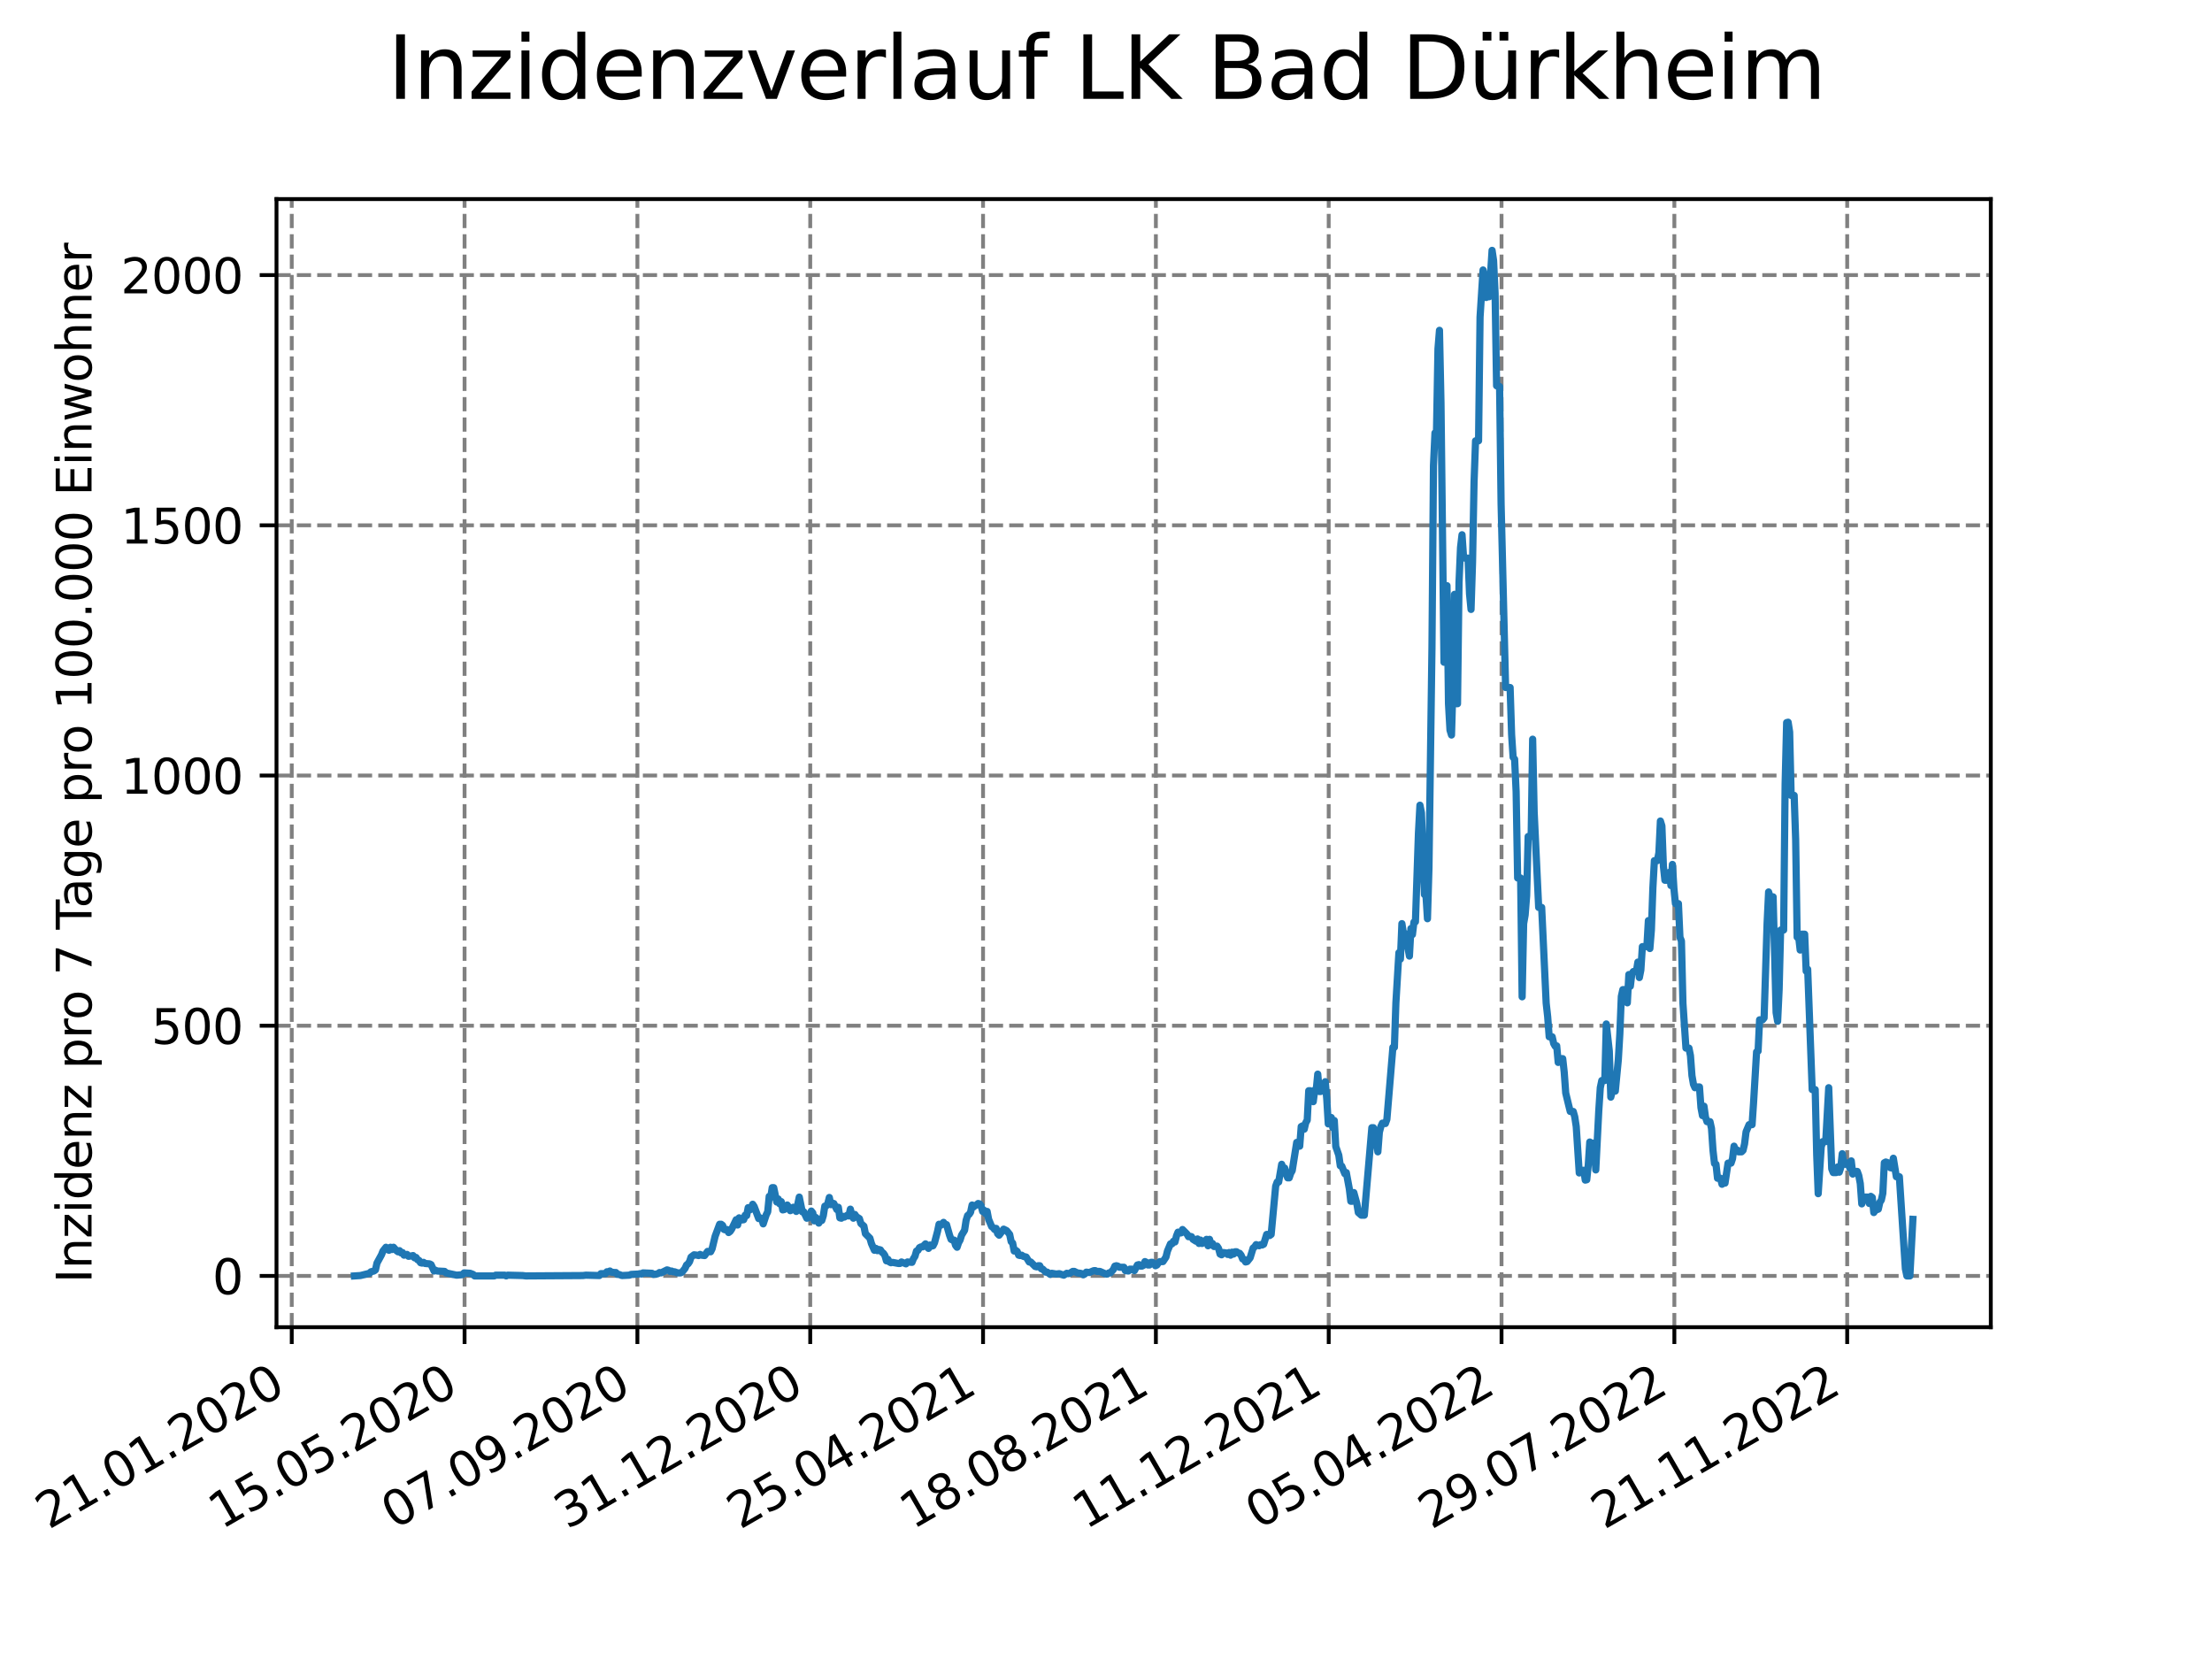 <?xml version="1.0" encoding="utf-8" standalone="no"?>
<!DOCTYPE svg PUBLIC "-//W3C//DTD SVG 1.1//EN"
  "http://www.w3.org/Graphics/SVG/1.1/DTD/svg11.dtd">
<svg xmlns:xlink="http://www.w3.org/1999/xlink" width="460.8pt" height="345.6pt" viewBox="0 0 460.8 345.6" xmlns="http://www.w3.org/2000/svg" version="1.1">
 <defs>
  <style type="text/css">*{stroke-linejoin: round; stroke-linecap: butt}</style>
 </defs>
 <g id="figure_1">
  <g id="patch_1">
   <path d="M 0 345.6 
L 460.8 345.6 
L 460.8 0 
L 0 0 
z
" style="fill: #ffffff"/>
  </g>
  <g id="axes_1">
   <g id="patch_2">
    <path d="M 57.6 276.48 
L 414.72 276.48 
L 414.72 41.472 
L 57.6 41.472 
z
" style="fill: #ffffff"/>
   </g>
   <g id="matplotlib.axis_1">
    <g id="xtick_1">
     <g id="line2d_1">
      <path d="M 60.775 276.48 
L 60.775 41.472 
" clip-path="url(#p9612f01caf)" style="fill: none; stroke-dasharray: 2.96,1.28; stroke-dashoffset: 0; stroke: #808080; stroke-width: 0.8"/>
     </g>
     <g id="line2d_2">
      <defs>
       <path id="ma456be48ef" d="M 0 0 
L 0 3.5 
" style="stroke: #000000; stroke-width: 0.8"/>
      </defs>
      <g>
       <use xlink:href="#ma456be48ef" x="60.775" y="276.48" style="stroke: #000000; stroke-width: 0.8"/>
      </g>
     </g>
     <g id="text_1">
      <!-- 21.01.2020 -->
      <g transform="translate(10.15 318.689) rotate(-30) scale(0.1 -0.1)">
       <defs>
        <path id="DejaVuSans-32" d="M 1228 531 
L 3431 531 
L 3431 0 
L 469 0 
L 469 531 
Q 828 903 1448 1529 
Q 2069 2156 2228 2338 
Q 2531 2678 2651 2914 
Q 2772 3150 2772 3378 
Q 2772 3750 2511 3984 
Q 2250 4219 1831 4219 
Q 1534 4219 1204 4116 
Q 875 4013 500 3803 
L 500 4441 
Q 881 4594 1212 4672 
Q 1544 4750 1819 4750 
Q 2544 4750 2975 4387 
Q 3406 4025 3406 3419 
Q 3406 3131 3298 2873 
Q 3191 2616 2906 2266 
Q 2828 2175 2409 1742 
Q 1991 1309 1228 531 
z
" transform="scale(0.016)"/>
        <path id="DejaVuSans-31" d="M 794 531 
L 1825 531 
L 1825 4091 
L 703 3866 
L 703 4441 
L 1819 4666 
L 2450 4666 
L 2450 531 
L 3481 531 
L 3481 0 
L 794 0 
L 794 531 
z
" transform="scale(0.016)"/>
        <path id="DejaVuSans-2e" d="M 684 794 
L 1344 794 
L 1344 0 
L 684 0 
L 684 794 
z
" transform="scale(0.016)"/>
        <path id="DejaVuSans-30" d="M 2034 4250 
Q 1547 4250 1301 3770 
Q 1056 3291 1056 2328 
Q 1056 1369 1301 889 
Q 1547 409 2034 409 
Q 2525 409 2770 889 
Q 3016 1369 3016 2328 
Q 3016 3291 2770 3770 
Q 2525 4250 2034 4250 
z
M 2034 4750 
Q 2819 4750 3233 4129 
Q 3647 3509 3647 2328 
Q 3647 1150 3233 529 
Q 2819 -91 2034 -91 
Q 1250 -91 836 529 
Q 422 1150 422 2328 
Q 422 3509 836 4129 
Q 1250 4750 2034 4750 
z
" transform="scale(0.016)"/>
       </defs>
       <use xlink:href="#DejaVuSans-32"/>
       <use xlink:href="#DejaVuSans-31" x="63.623"/>
       <use xlink:href="#DejaVuSans-2e" x="127.246"/>
       <use xlink:href="#DejaVuSans-30" x="159.033"/>
       <use xlink:href="#DejaVuSans-31" x="222.656"/>
       <use xlink:href="#DejaVuSans-2e" x="286.279"/>
       <use xlink:href="#DejaVuSans-32" x="318.066"/>
       <use xlink:href="#DejaVuSans-30" x="381.689"/>
       <use xlink:href="#DejaVuSans-32" x="445.312"/>
       <use xlink:href="#DejaVuSans-30" x="508.936"/>
      </g>
     </g>
    </g>
    <g id="xtick_2">
     <g id="line2d_3">
      <path d="M 96.778 276.48 
L 96.778 41.472 
" clip-path="url(#p9612f01caf)" style="fill: none; stroke-dasharray: 2.96,1.28; stroke-dashoffset: 0; stroke: #808080; stroke-width: 0.8"/>
     </g>
     <g id="line2d_4">
      <g>
       <use xlink:href="#ma456be48ef" x="96.778" y="276.48" style="stroke: #000000; stroke-width: 0.8"/>
      </g>
     </g>
     <g id="text_2">
      <!-- 15.05.2020 -->
      <g transform="translate(46.153 318.689) rotate(-30) scale(0.1 -0.1)">
       <defs>
        <path id="DejaVuSans-35" d="M 691 4666 
L 3169 4666 
L 3169 4134 
L 1269 4134 
L 1269 2991 
Q 1406 3038 1543 3061 
Q 1681 3084 1819 3084 
Q 2600 3084 3056 2656 
Q 3513 2228 3513 1497 
Q 3513 744 3044 326 
Q 2575 -91 1722 -91 
Q 1428 -91 1123 -41 
Q 819 9 494 109 
L 494 744 
Q 775 591 1075 516 
Q 1375 441 1709 441 
Q 2250 441 2565 725 
Q 2881 1009 2881 1497 
Q 2881 1984 2565 2268 
Q 2250 2553 1709 2553 
Q 1456 2553 1204 2497 
Q 953 2441 691 2322 
L 691 4666 
z
" transform="scale(0.016)"/>
       </defs>
       <use xlink:href="#DejaVuSans-31"/>
       <use xlink:href="#DejaVuSans-35" x="63.623"/>
       <use xlink:href="#DejaVuSans-2e" x="127.246"/>
       <use xlink:href="#DejaVuSans-30" x="159.033"/>
       <use xlink:href="#DejaVuSans-35" x="222.656"/>
       <use xlink:href="#DejaVuSans-2e" x="286.279"/>
       <use xlink:href="#DejaVuSans-32" x="318.066"/>
       <use xlink:href="#DejaVuSans-30" x="381.689"/>
       <use xlink:href="#DejaVuSans-32" x="445.312"/>
       <use xlink:href="#DejaVuSans-30" x="508.936"/>
      </g>
     </g>
    </g>
    <g id="xtick_3">
     <g id="line2d_5">
      <path d="M 132.781 276.48 
L 132.781 41.472 
" clip-path="url(#p9612f01caf)" style="fill: none; stroke-dasharray: 2.96,1.28; stroke-dashoffset: 0; stroke: #808080; stroke-width: 0.8"/>
     </g>
     <g id="line2d_6">
      <g>
       <use xlink:href="#ma456be48ef" x="132.781" y="276.48" style="stroke: #000000; stroke-width: 0.8"/>
      </g>
     </g>
     <g id="text_3">
      <!-- 07.09.2020 -->
      <g transform="translate(82.156 318.689) rotate(-30) scale(0.1 -0.1)">
       <defs>
        <path id="DejaVuSans-37" d="M 525 4666 
L 3525 4666 
L 3525 4397 
L 1831 0 
L 1172 0 
L 2766 4134 
L 525 4134 
L 525 4666 
z
" transform="scale(0.016)"/>
        <path id="DejaVuSans-39" d="M 703 97 
L 703 672 
Q 941 559 1184 500 
Q 1428 441 1663 441 
Q 2288 441 2617 861 
Q 2947 1281 2994 2138 
Q 2813 1869 2534 1725 
Q 2256 1581 1919 1581 
Q 1219 1581 811 2004 
Q 403 2428 403 3163 
Q 403 3881 828 4315 
Q 1253 4750 1959 4750 
Q 2769 4750 3195 4129 
Q 3622 3509 3622 2328 
Q 3622 1225 3098 567 
Q 2575 -91 1691 -91 
Q 1453 -91 1209 -44 
Q 966 3 703 97 
z
M 1959 2075 
Q 2384 2075 2632 2365 
Q 2881 2656 2881 3163 
Q 2881 3666 2632 3958 
Q 2384 4250 1959 4250 
Q 1534 4250 1286 3958 
Q 1038 3666 1038 3163 
Q 1038 2656 1286 2365 
Q 1534 2075 1959 2075 
z
" transform="scale(0.016)"/>
       </defs>
       <use xlink:href="#DejaVuSans-30"/>
       <use xlink:href="#DejaVuSans-37" x="63.623"/>
       <use xlink:href="#DejaVuSans-2e" x="127.246"/>
       <use xlink:href="#DejaVuSans-30" x="159.033"/>
       <use xlink:href="#DejaVuSans-39" x="222.656"/>
       <use xlink:href="#DejaVuSans-2e" x="286.279"/>
       <use xlink:href="#DejaVuSans-32" x="318.066"/>
       <use xlink:href="#DejaVuSans-30" x="381.689"/>
       <use xlink:href="#DejaVuSans-32" x="445.312"/>
       <use xlink:href="#DejaVuSans-30" x="508.936"/>
      </g>
     </g>
    </g>
    <g id="xtick_4">
     <g id="line2d_7">
      <path d="M 168.785 276.48 
L 168.785 41.472 
" clip-path="url(#p9612f01caf)" style="fill: none; stroke-dasharray: 2.96,1.28; stroke-dashoffset: 0; stroke: #808080; stroke-width: 0.8"/>
     </g>
     <g id="line2d_8">
      <g>
       <use xlink:href="#ma456be48ef" x="168.785" y="276.48" style="stroke: #000000; stroke-width: 0.8"/>
      </g>
     </g>
     <g id="text_4">
      <!-- 31.12.2020 -->
      <g transform="translate(118.159 318.689) rotate(-30) scale(0.1 -0.1)">
       <defs>
        <path id="DejaVuSans-33" d="M 2597 2516 
Q 3050 2419 3304 2112 
Q 3559 1806 3559 1356 
Q 3559 666 3084 287 
Q 2609 -91 1734 -91 
Q 1441 -91 1130 -33 
Q 819 25 488 141 
L 488 750 
Q 750 597 1062 519 
Q 1375 441 1716 441 
Q 2309 441 2620 675 
Q 2931 909 2931 1356 
Q 2931 1769 2642 2001 
Q 2353 2234 1838 2234 
L 1294 2234 
L 1294 2753 
L 1863 2753 
Q 2328 2753 2575 2939 
Q 2822 3125 2822 3475 
Q 2822 3834 2567 4026 
Q 2313 4219 1838 4219 
Q 1578 4219 1281 4162 
Q 984 4106 628 3988 
L 628 4550 
Q 988 4650 1302 4700 
Q 1616 4750 1894 4750 
Q 2613 4750 3031 4423 
Q 3450 4097 3450 3541 
Q 3450 3153 3228 2886 
Q 3006 2619 2597 2516 
z
" transform="scale(0.016)"/>
       </defs>
       <use xlink:href="#DejaVuSans-33"/>
       <use xlink:href="#DejaVuSans-31" x="63.623"/>
       <use xlink:href="#DejaVuSans-2e" x="127.246"/>
       <use xlink:href="#DejaVuSans-31" x="159.033"/>
       <use xlink:href="#DejaVuSans-32" x="222.656"/>
       <use xlink:href="#DejaVuSans-2e" x="286.279"/>
       <use xlink:href="#DejaVuSans-32" x="318.066"/>
       <use xlink:href="#DejaVuSans-30" x="381.689"/>
       <use xlink:href="#DejaVuSans-32" x="445.312"/>
       <use xlink:href="#DejaVuSans-30" x="508.936"/>
      </g>
     </g>
    </g>
    <g id="xtick_5">
     <g id="line2d_9">
      <path d="M 204.788 276.48 
L 204.788 41.472 
" clip-path="url(#p9612f01caf)" style="fill: none; stroke-dasharray: 2.96,1.28; stroke-dashoffset: 0; stroke: #808080; stroke-width: 0.8"/>
     </g>
     <g id="line2d_10">
      <g>
       <use xlink:href="#ma456be48ef" x="204.788" y="276.48" style="stroke: #000000; stroke-width: 0.8"/>
      </g>
     </g>
     <g id="text_5">
      <!-- 25.04.2021 -->
      <g transform="translate(154.162 318.689) rotate(-30) scale(0.1 -0.1)">
       <defs>
        <path id="DejaVuSans-34" d="M 2419 4116 
L 825 1625 
L 2419 1625 
L 2419 4116 
z
M 2253 4666 
L 3047 4666 
L 3047 1625 
L 3713 1625 
L 3713 1100 
L 3047 1100 
L 3047 0 
L 2419 0 
L 2419 1100 
L 313 1100 
L 313 1709 
L 2253 4666 
z
" transform="scale(0.016)"/>
       </defs>
       <use xlink:href="#DejaVuSans-32"/>
       <use xlink:href="#DejaVuSans-35" x="63.623"/>
       <use xlink:href="#DejaVuSans-2e" x="127.246"/>
       <use xlink:href="#DejaVuSans-30" x="159.033"/>
       <use xlink:href="#DejaVuSans-34" x="222.656"/>
       <use xlink:href="#DejaVuSans-2e" x="286.279"/>
       <use xlink:href="#DejaVuSans-32" x="318.066"/>
       <use xlink:href="#DejaVuSans-30" x="381.689"/>
       <use xlink:href="#DejaVuSans-32" x="445.312"/>
       <use xlink:href="#DejaVuSans-31" x="508.936"/>
      </g>
     </g>
    </g>
    <g id="xtick_6">
     <g id="line2d_11">
      <path d="M 240.791 276.48 
L 240.791 41.472 
" clip-path="url(#p9612f01caf)" style="fill: none; stroke-dasharray: 2.96,1.28; stroke-dashoffset: 0; stroke: #808080; stroke-width: 0.8"/>
     </g>
     <g id="line2d_12">
      <g>
       <use xlink:href="#ma456be48ef" x="240.791" y="276.48" style="stroke: #000000; stroke-width: 0.8"/>
      </g>
     </g>
     <g id="text_6">
      <!-- 18.08.2021 -->
      <g transform="translate(190.166 318.689) rotate(-30) scale(0.1 -0.1)">
       <defs>
        <path id="DejaVuSans-38" d="M 2034 2216 
Q 1584 2216 1326 1975 
Q 1069 1734 1069 1313 
Q 1069 891 1326 650 
Q 1584 409 2034 409 
Q 2484 409 2743 651 
Q 3003 894 3003 1313 
Q 3003 1734 2745 1975 
Q 2488 2216 2034 2216 
z
M 1403 2484 
Q 997 2584 770 2862 
Q 544 3141 544 3541 
Q 544 4100 942 4425 
Q 1341 4750 2034 4750 
Q 2731 4750 3128 4425 
Q 3525 4100 3525 3541 
Q 3525 3141 3298 2862 
Q 3072 2584 2669 2484 
Q 3125 2378 3379 2068 
Q 3634 1759 3634 1313 
Q 3634 634 3220 271 
Q 2806 -91 2034 -91 
Q 1263 -91 848 271 
Q 434 634 434 1313 
Q 434 1759 690 2068 
Q 947 2378 1403 2484 
z
M 1172 3481 
Q 1172 3119 1398 2916 
Q 1625 2713 2034 2713 
Q 2441 2713 2670 2916 
Q 2900 3119 2900 3481 
Q 2900 3844 2670 4047 
Q 2441 4250 2034 4250 
Q 1625 4250 1398 4047 
Q 1172 3844 1172 3481 
z
" transform="scale(0.016)"/>
       </defs>
       <use xlink:href="#DejaVuSans-31"/>
       <use xlink:href="#DejaVuSans-38" x="63.623"/>
       <use xlink:href="#DejaVuSans-2e" x="127.246"/>
       <use xlink:href="#DejaVuSans-30" x="159.033"/>
       <use xlink:href="#DejaVuSans-38" x="222.656"/>
       <use xlink:href="#DejaVuSans-2e" x="286.279"/>
       <use xlink:href="#DejaVuSans-32" x="318.066"/>
       <use xlink:href="#DejaVuSans-30" x="381.689"/>
       <use xlink:href="#DejaVuSans-32" x="445.312"/>
       <use xlink:href="#DejaVuSans-31" x="508.936"/>
      </g>
     </g>
    </g>
    <g id="xtick_7">
     <g id="line2d_13">
      <path d="M 276.794 276.48 
L 276.794 41.472 
" clip-path="url(#p9612f01caf)" style="fill: none; stroke-dasharray: 2.96,1.28; stroke-dashoffset: 0; stroke: #808080; stroke-width: 0.8"/>
     </g>
     <g id="line2d_14">
      <g>
       <use xlink:href="#ma456be48ef" x="276.794" y="276.48" style="stroke: #000000; stroke-width: 0.8"/>
      </g>
     </g>
     <g id="text_7">
      <!-- 11.12.2021 -->
      <g transform="translate(226.169 318.689) rotate(-30) scale(0.1 -0.1)">
       <use xlink:href="#DejaVuSans-31"/>
       <use xlink:href="#DejaVuSans-31" x="63.623"/>
       <use xlink:href="#DejaVuSans-2e" x="127.246"/>
       <use xlink:href="#DejaVuSans-31" x="159.033"/>
       <use xlink:href="#DejaVuSans-32" x="222.656"/>
       <use xlink:href="#DejaVuSans-2e" x="286.279"/>
       <use xlink:href="#DejaVuSans-32" x="318.066"/>
       <use xlink:href="#DejaVuSans-30" x="381.689"/>
       <use xlink:href="#DejaVuSans-32" x="445.312"/>
       <use xlink:href="#DejaVuSans-31" x="508.936"/>
      </g>
     </g>
    </g>
    <g id="xtick_8">
     <g id="line2d_15">
      <path d="M 312.797 276.48 
L 312.797 41.472 
" clip-path="url(#p9612f01caf)" style="fill: none; stroke-dasharray: 2.96,1.28; stroke-dashoffset: 0; stroke: #808080; stroke-width: 0.8"/>
     </g>
     <g id="line2d_16">
      <g>
       <use xlink:href="#ma456be48ef" x="312.797" y="276.48" style="stroke: #000000; stroke-width: 0.8"/>
      </g>
     </g>
     <g id="text_8">
      <!-- 05.04.2022 -->
      <g transform="translate(262.172 318.689) rotate(-30) scale(0.1 -0.1)">
       <use xlink:href="#DejaVuSans-30"/>
       <use xlink:href="#DejaVuSans-35" x="63.623"/>
       <use xlink:href="#DejaVuSans-2e" x="127.246"/>
       <use xlink:href="#DejaVuSans-30" x="159.033"/>
       <use xlink:href="#DejaVuSans-34" x="222.656"/>
       <use xlink:href="#DejaVuSans-2e" x="286.279"/>
       <use xlink:href="#DejaVuSans-32" x="318.066"/>
       <use xlink:href="#DejaVuSans-30" x="381.689"/>
       <use xlink:href="#DejaVuSans-32" x="445.312"/>
       <use xlink:href="#DejaVuSans-32" x="508.936"/>
      </g>
     </g>
    </g>
    <g id="xtick_9">
     <g id="line2d_17">
      <path d="M 348.8 276.48 
L 348.8 41.472 
" clip-path="url(#p9612f01caf)" style="fill: none; stroke-dasharray: 2.96,1.28; stroke-dashoffset: 0; stroke: #808080; stroke-width: 0.8"/>
     </g>
     <g id="line2d_18">
      <g>
       <use xlink:href="#ma456be48ef" x="348.8" y="276.48" style="stroke: #000000; stroke-width: 0.8"/>
      </g>
     </g>
     <g id="text_9">
      <!-- 29.07.2022 -->
      <g transform="translate(298.175 318.689) rotate(-30) scale(0.1 -0.1)">
       <use xlink:href="#DejaVuSans-32"/>
       <use xlink:href="#DejaVuSans-39" x="63.623"/>
       <use xlink:href="#DejaVuSans-2e" x="127.246"/>
       <use xlink:href="#DejaVuSans-30" x="159.033"/>
       <use xlink:href="#DejaVuSans-37" x="222.656"/>
       <use xlink:href="#DejaVuSans-2e" x="286.279"/>
       <use xlink:href="#DejaVuSans-32" x="318.066"/>
       <use xlink:href="#DejaVuSans-30" x="381.689"/>
       <use xlink:href="#DejaVuSans-32" x="445.312"/>
       <use xlink:href="#DejaVuSans-32" x="508.936"/>
      </g>
     </g>
    </g>
    <g id="xtick_10">
     <g id="line2d_19">
      <path d="M 384.803 276.48 
L 384.803 41.472 
" clip-path="url(#p9612f01caf)" style="fill: none; stroke-dasharray: 2.96,1.28; stroke-dashoffset: 0; stroke: #808080; stroke-width: 0.8"/>
     </g>
     <g id="line2d_20">
      <g>
       <use xlink:href="#ma456be48ef" x="384.803" y="276.48" style="stroke: #000000; stroke-width: 0.8"/>
      </g>
     </g>
     <g id="text_10">
      <!-- 21.11.2022 -->
      <g transform="translate(334.178 318.689) rotate(-30) scale(0.1 -0.1)">
       <use xlink:href="#DejaVuSans-32"/>
       <use xlink:href="#DejaVuSans-31" x="63.623"/>
       <use xlink:href="#DejaVuSans-2e" x="127.246"/>
       <use xlink:href="#DejaVuSans-31" x="159.033"/>
       <use xlink:href="#DejaVuSans-31" x="222.656"/>
       <use xlink:href="#DejaVuSans-2e" x="286.279"/>
       <use xlink:href="#DejaVuSans-32" x="318.066"/>
       <use xlink:href="#DejaVuSans-30" x="381.689"/>
       <use xlink:href="#DejaVuSans-32" x="445.312"/>
       <use xlink:href="#DejaVuSans-32" x="508.936"/>
      </g>
     </g>
    </g>
   </g>
   <g id="matplotlib.axis_2">
    <g id="ytick_1">
     <g id="line2d_21">
      <path d="M 57.6 265.798 
L 414.72 265.798 
" clip-path="url(#p9612f01caf)" style="fill: none; stroke-dasharray: 2.96,1.28; stroke-dashoffset: 0; stroke: #808080; stroke-width: 0.8"/>
     </g>
     <g id="line2d_22">
      <defs>
       <path id="m748d8c7880" d="M 0 0 
L -3.5 0 
" style="stroke: #000000; stroke-width: 0.8"/>
      </defs>
      <g>
       <use xlink:href="#m748d8c7880" x="57.6" y="265.798" style="stroke: #000000; stroke-width: 0.8"/>
      </g>
     </g>
     <g id="text_11">
      <!-- 0 -->
      <g transform="translate(44.237 269.597) scale(0.1 -0.1)">
       <use xlink:href="#DejaVuSans-30"/>
      </g>
     </g>
    </g>
    <g id="ytick_2">
     <g id="line2d_23">
      <path d="M 57.6 213.675 
L 414.72 213.675 
" clip-path="url(#p9612f01caf)" style="fill: none; stroke-dasharray: 2.96,1.28; stroke-dashoffset: 0; stroke: #808080; stroke-width: 0.8"/>
     </g>
     <g id="line2d_24">
      <g>
       <use xlink:href="#m748d8c7880" x="57.6" y="213.675" style="stroke: #000000; stroke-width: 0.8"/>
      </g>
     </g>
     <g id="text_12">
      <!-- 500 -->
      <g transform="translate(31.512 217.474) scale(0.1 -0.1)">
       <use xlink:href="#DejaVuSans-35"/>
       <use xlink:href="#DejaVuSans-30" x="63.623"/>
       <use xlink:href="#DejaVuSans-30" x="127.246"/>
      </g>
     </g>
    </g>
    <g id="ytick_3">
     <g id="line2d_25">
      <path d="M 57.6 161.552 
L 414.72 161.552 
" clip-path="url(#p9612f01caf)" style="fill: none; stroke-dasharray: 2.96,1.28; stroke-dashoffset: 0; stroke: #808080; stroke-width: 0.8"/>
     </g>
     <g id="line2d_26">
      <g>
       <use xlink:href="#m748d8c7880" x="57.6" y="161.552" style="stroke: #000000; stroke-width: 0.8"/>
      </g>
     </g>
     <g id="text_13">
      <!-- 1000 -->
      <g transform="translate(25.15 165.352) scale(0.1 -0.1)">
       <use xlink:href="#DejaVuSans-31"/>
       <use xlink:href="#DejaVuSans-30" x="63.623"/>
       <use xlink:href="#DejaVuSans-30" x="127.246"/>
       <use xlink:href="#DejaVuSans-30" x="190.869"/>
      </g>
     </g>
    </g>
    <g id="ytick_4">
     <g id="line2d_27">
      <path d="M 57.6 109.43 
L 414.72 109.43 
" clip-path="url(#p9612f01caf)" style="fill: none; stroke-dasharray: 2.96,1.28; stroke-dashoffset: 0; stroke: #808080; stroke-width: 0.8"/>
     </g>
     <g id="line2d_28">
      <g>
       <use xlink:href="#m748d8c7880" x="57.6" y="109.43" style="stroke: #000000; stroke-width: 0.8"/>
      </g>
     </g>
     <g id="text_14">
      <!-- 1500 -->
      <g transform="translate(25.15 113.229) scale(0.1 -0.1)">
       <use xlink:href="#DejaVuSans-31"/>
       <use xlink:href="#DejaVuSans-35" x="63.623"/>
       <use xlink:href="#DejaVuSans-30" x="127.246"/>
       <use xlink:href="#DejaVuSans-30" x="190.869"/>
      </g>
     </g>
    </g>
    <g id="ytick_5">
     <g id="line2d_29">
      <path d="M 57.6 57.307 
L 414.72 57.307 
" clip-path="url(#p9612f01caf)" style="fill: none; stroke-dasharray: 2.96,1.28; stroke-dashoffset: 0; stroke: #808080; stroke-width: 0.8"/>
     </g>
     <g id="line2d_30">
      <g>
       <use xlink:href="#m748d8c7880" x="57.6" y="57.307" style="stroke: #000000; stroke-width: 0.8"/>
      </g>
     </g>
     <g id="text_15">
      <!-- 2000 -->
      <g transform="translate(25.15 61.106) scale(0.1 -0.1)">
       <use xlink:href="#DejaVuSans-32"/>
       <use xlink:href="#DejaVuSans-30" x="63.623"/>
       <use xlink:href="#DejaVuSans-30" x="127.246"/>
       <use xlink:href="#DejaVuSans-30" x="190.869"/>
      </g>
     </g>
    </g>
    <g id="text_16">
     <!-- Inzidenz pro 7 Tage pro 100.000 Einwohner -->
     <g transform="translate(19.07 267.301) rotate(-90) scale(0.1 -0.1)">
      <defs>
       <path id="DejaVuSans-49" d="M 628 4666 
L 1259 4666 
L 1259 0 
L 628 0 
L 628 4666 
z
" transform="scale(0.016)"/>
       <path id="DejaVuSans-6e" d="M 3513 2113 
L 3513 0 
L 2938 0 
L 2938 2094 
Q 2938 2591 2744 2837 
Q 2550 3084 2163 3084 
Q 1697 3084 1428 2787 
Q 1159 2491 1159 1978 
L 1159 0 
L 581 0 
L 581 3500 
L 1159 3500 
L 1159 2956 
Q 1366 3272 1645 3428 
Q 1925 3584 2291 3584 
Q 2894 3584 3203 3211 
Q 3513 2838 3513 2113 
z
" transform="scale(0.016)"/>
       <path id="DejaVuSans-7a" d="M 353 3500 
L 3084 3500 
L 3084 2975 
L 922 459 
L 3084 459 
L 3084 0 
L 275 0 
L 275 525 
L 2438 3041 
L 353 3041 
L 353 3500 
z
" transform="scale(0.016)"/>
       <path id="DejaVuSans-69" d="M 603 3500 
L 1178 3500 
L 1178 0 
L 603 0 
L 603 3500 
z
M 603 4863 
L 1178 4863 
L 1178 4134 
L 603 4134 
L 603 4863 
z
" transform="scale(0.016)"/>
       <path id="DejaVuSans-64" d="M 2906 2969 
L 2906 4863 
L 3481 4863 
L 3481 0 
L 2906 0 
L 2906 525 
Q 2725 213 2448 61 
Q 2172 -91 1784 -91 
Q 1150 -91 751 415 
Q 353 922 353 1747 
Q 353 2572 751 3078 
Q 1150 3584 1784 3584 
Q 2172 3584 2448 3432 
Q 2725 3281 2906 2969 
z
M 947 1747 
Q 947 1113 1208 752 
Q 1469 391 1925 391 
Q 2381 391 2643 752 
Q 2906 1113 2906 1747 
Q 2906 2381 2643 2742 
Q 2381 3103 1925 3103 
Q 1469 3103 1208 2742 
Q 947 2381 947 1747 
z
" transform="scale(0.016)"/>
       <path id="DejaVuSans-65" d="M 3597 1894 
L 3597 1613 
L 953 1613 
Q 991 1019 1311 708 
Q 1631 397 2203 397 
Q 2534 397 2845 478 
Q 3156 559 3463 722 
L 3463 178 
Q 3153 47 2828 -22 
Q 2503 -91 2169 -91 
Q 1331 -91 842 396 
Q 353 884 353 1716 
Q 353 2575 817 3079 
Q 1281 3584 2069 3584 
Q 2775 3584 3186 3129 
Q 3597 2675 3597 1894 
z
M 3022 2063 
Q 3016 2534 2758 2815 
Q 2500 3097 2075 3097 
Q 1594 3097 1305 2825 
Q 1016 2553 972 2059 
L 3022 2063 
z
" transform="scale(0.016)"/>
       <path id="DejaVuSans-20" transform="scale(0.016)"/>
       <path id="DejaVuSans-70" d="M 1159 525 
L 1159 -1331 
L 581 -1331 
L 581 3500 
L 1159 3500 
L 1159 2969 
Q 1341 3281 1617 3432 
Q 1894 3584 2278 3584 
Q 2916 3584 3314 3078 
Q 3713 2572 3713 1747 
Q 3713 922 3314 415 
Q 2916 -91 2278 -91 
Q 1894 -91 1617 61 
Q 1341 213 1159 525 
z
M 3116 1747 
Q 3116 2381 2855 2742 
Q 2594 3103 2138 3103 
Q 1681 3103 1420 2742 
Q 1159 2381 1159 1747 
Q 1159 1113 1420 752 
Q 1681 391 2138 391 
Q 2594 391 2855 752 
Q 3116 1113 3116 1747 
z
" transform="scale(0.016)"/>
       <path id="DejaVuSans-72" d="M 2631 2963 
Q 2534 3019 2420 3045 
Q 2306 3072 2169 3072 
Q 1681 3072 1420 2755 
Q 1159 2438 1159 1844 
L 1159 0 
L 581 0 
L 581 3500 
L 1159 3500 
L 1159 2956 
Q 1341 3275 1631 3429 
Q 1922 3584 2338 3584 
Q 2397 3584 2469 3576 
Q 2541 3569 2628 3553 
L 2631 2963 
z
" transform="scale(0.016)"/>
       <path id="DejaVuSans-6f" d="M 1959 3097 
Q 1497 3097 1228 2736 
Q 959 2375 959 1747 
Q 959 1119 1226 758 
Q 1494 397 1959 397 
Q 2419 397 2687 759 
Q 2956 1122 2956 1747 
Q 2956 2369 2687 2733 
Q 2419 3097 1959 3097 
z
M 1959 3584 
Q 2709 3584 3137 3096 
Q 3566 2609 3566 1747 
Q 3566 888 3137 398 
Q 2709 -91 1959 -91 
Q 1206 -91 779 398 
Q 353 888 353 1747 
Q 353 2609 779 3096 
Q 1206 3584 1959 3584 
z
" transform="scale(0.016)"/>
       <path id="DejaVuSans-54" d="M -19 4666 
L 3928 4666 
L 3928 4134 
L 2272 4134 
L 2272 0 
L 1638 0 
L 1638 4134 
L -19 4134 
L -19 4666 
z
" transform="scale(0.016)"/>
       <path id="DejaVuSans-61" d="M 2194 1759 
Q 1497 1759 1228 1600 
Q 959 1441 959 1056 
Q 959 750 1161 570 
Q 1363 391 1709 391 
Q 2188 391 2477 730 
Q 2766 1069 2766 1631 
L 2766 1759 
L 2194 1759 
z
M 3341 1997 
L 3341 0 
L 2766 0 
L 2766 531 
Q 2569 213 2275 61 
Q 1981 -91 1556 -91 
Q 1019 -91 701 211 
Q 384 513 384 1019 
Q 384 1609 779 1909 
Q 1175 2209 1959 2209 
L 2766 2209 
L 2766 2266 
Q 2766 2663 2505 2880 
Q 2244 3097 1772 3097 
Q 1472 3097 1187 3025 
Q 903 2953 641 2809 
L 641 3341 
Q 956 3463 1253 3523 
Q 1550 3584 1831 3584 
Q 2591 3584 2966 3190 
Q 3341 2797 3341 1997 
z
" transform="scale(0.016)"/>
       <path id="DejaVuSans-67" d="M 2906 1791 
Q 2906 2416 2648 2759 
Q 2391 3103 1925 3103 
Q 1463 3103 1205 2759 
Q 947 2416 947 1791 
Q 947 1169 1205 825 
Q 1463 481 1925 481 
Q 2391 481 2648 825 
Q 2906 1169 2906 1791 
z
M 3481 434 
Q 3481 -459 3084 -895 
Q 2688 -1331 1869 -1331 
Q 1566 -1331 1297 -1286 
Q 1028 -1241 775 -1147 
L 775 -588 
Q 1028 -725 1275 -790 
Q 1522 -856 1778 -856 
Q 2344 -856 2625 -561 
Q 2906 -266 2906 331 
L 2906 616 
Q 2728 306 2450 153 
Q 2172 0 1784 0 
Q 1141 0 747 490 
Q 353 981 353 1791 
Q 353 2603 747 3093 
Q 1141 3584 1784 3584 
Q 2172 3584 2450 3431 
Q 2728 3278 2906 2969 
L 2906 3500 
L 3481 3500 
L 3481 434 
z
" transform="scale(0.016)"/>
       <path id="DejaVuSans-45" d="M 628 4666 
L 3578 4666 
L 3578 4134 
L 1259 4134 
L 1259 2753 
L 3481 2753 
L 3481 2222 
L 1259 2222 
L 1259 531 
L 3634 531 
L 3634 0 
L 628 0 
L 628 4666 
z
" transform="scale(0.016)"/>
       <path id="DejaVuSans-77" d="M 269 3500 
L 844 3500 
L 1563 769 
L 2278 3500 
L 2956 3500 
L 3675 769 
L 4391 3500 
L 4966 3500 
L 4050 0 
L 3372 0 
L 2619 2869 
L 1863 0 
L 1184 0 
L 269 3500 
z
" transform="scale(0.016)"/>
       <path id="DejaVuSans-68" d="M 3513 2113 
L 3513 0 
L 2938 0 
L 2938 2094 
Q 2938 2591 2744 2837 
Q 2550 3084 2163 3084 
Q 1697 3084 1428 2787 
Q 1159 2491 1159 1978 
L 1159 0 
L 581 0 
L 581 4863 
L 1159 4863 
L 1159 2956 
Q 1366 3272 1645 3428 
Q 1925 3584 2291 3584 
Q 2894 3584 3203 3211 
Q 3513 2838 3513 2113 
z
" transform="scale(0.016)"/>
      </defs>
      <use xlink:href="#DejaVuSans-49"/>
      <use xlink:href="#DejaVuSans-6e" x="29.492"/>
      <use xlink:href="#DejaVuSans-7a" x="92.871"/>
      <use xlink:href="#DejaVuSans-69" x="145.361"/>
      <use xlink:href="#DejaVuSans-64" x="173.145"/>
      <use xlink:href="#DejaVuSans-65" x="236.621"/>
      <use xlink:href="#DejaVuSans-6e" x="298.145"/>
      <use xlink:href="#DejaVuSans-7a" x="361.523"/>
      <use xlink:href="#DejaVuSans-20" x="414.014"/>
      <use xlink:href="#DejaVuSans-70" x="445.801"/>
      <use xlink:href="#DejaVuSans-72" x="509.277"/>
      <use xlink:href="#DejaVuSans-6f" x="548.141"/>
      <use xlink:href="#DejaVuSans-20" x="609.322"/>
      <use xlink:href="#DejaVuSans-37" x="641.109"/>
      <use xlink:href="#DejaVuSans-20" x="704.732"/>
      <use xlink:href="#DejaVuSans-54" x="736.52"/>
      <use xlink:href="#DejaVuSans-61" x="781.104"/>
      <use xlink:href="#DejaVuSans-67" x="842.383"/>
      <use xlink:href="#DejaVuSans-65" x="905.859"/>
      <use xlink:href="#DejaVuSans-20" x="967.383"/>
      <use xlink:href="#DejaVuSans-70" x="999.17"/>
      <use xlink:href="#DejaVuSans-72" x="1062.646"/>
      <use xlink:href="#DejaVuSans-6f" x="1101.51"/>
      <use xlink:href="#DejaVuSans-20" x="1162.691"/>
      <use xlink:href="#DejaVuSans-31" x="1194.479"/>
      <use xlink:href="#DejaVuSans-30" x="1258.102"/>
      <use xlink:href="#DejaVuSans-30" x="1321.725"/>
      <use xlink:href="#DejaVuSans-2e" x="1385.348"/>
      <use xlink:href="#DejaVuSans-30" x="1417.135"/>
      <use xlink:href="#DejaVuSans-30" x="1480.758"/>
      <use xlink:href="#DejaVuSans-30" x="1544.381"/>
      <use xlink:href="#DejaVuSans-20" x="1608.004"/>
      <use xlink:href="#DejaVuSans-45" x="1639.791"/>
      <use xlink:href="#DejaVuSans-69" x="1702.975"/>
      <use xlink:href="#DejaVuSans-6e" x="1730.758"/>
      <use xlink:href="#DejaVuSans-77" x="1794.137"/>
      <use xlink:href="#DejaVuSans-6f" x="1875.924"/>
      <use xlink:href="#DejaVuSans-68" x="1937.105"/>
      <use xlink:href="#DejaVuSans-6e" x="2000.484"/>
      <use xlink:href="#DejaVuSans-65" x="2063.863"/>
      <use xlink:href="#DejaVuSans-72" x="2125.387"/>
     </g>
    </g>
   </g>
   <g id="line2d_31">
    <path d="M 73.833 265.798 
L 75.085 265.719 
L 76.963 265.248 
L 77.277 264.933 
L 77.903 264.776 
L 78.216 264.541 
L 78.529 263.126 
L 79.468 261.398 
L 79.781 260.612 
L 80.407 259.826 
L 80.72 260.298 
L 81.033 260.455 
L 81.346 259.826 
L 81.659 260.298 
L 81.973 259.826 
L 82.599 260.533 
L 82.912 260.769 
L 83.225 260.533 
L 83.538 261.005 
L 83.851 260.926 
L 84.164 261.476 
L 84.79 261.319 
L 85.103 261.712 
L 85.729 261.633 
L 86.042 261.555 
L 86.356 262.026 
L 86.669 261.948 
L 86.982 262.419 
L 87.295 262.576 
L 87.608 263.048 
L 87.921 263.126 
L 88.234 262.969 
L 88.547 263.205 
L 89.486 263.283 
L 89.799 263.441 
L 90.425 264.776 
L 90.739 264.619 
L 91.052 264.776 
L 92.617 264.855 
L 92.93 265.169 
L 95.122 265.641 
L 96.061 265.562 
L 96.374 265.484 
L 96.687 265.169 
L 97.939 265.248 
L 98.565 265.484 
L 98.878 265.798 
L 102.948 265.798 
L 103.261 265.641 
L 105.14 265.641 
L 105.453 265.798 
L 105.766 265.641 
L 108.897 265.719 
L 109.523 265.798 
L 121.42 265.719 
L 122.046 265.641 
L 124.863 265.719 
L 125.176 265.326 
L 126.116 265.326 
L 126.429 264.933 
L 126.742 264.933 
L 127.055 264.776 
L 127.368 265.012 
L 127.994 265.091 
L 128.307 265.091 
L 128.62 265.484 
L 128.933 265.484 
L 129.559 265.719 
L 131.125 265.641 
L 131.438 265.484 
L 133.003 265.405 
L 133.316 265.326 
L 133.629 265.405 
L 133.942 265.169 
L 135.821 265.248 
L 136.134 265.484 
L 136.76 265.405 
L 137.073 265.326 
L 137.386 265.091 
L 137.699 265.169 
L 138.951 264.541 
L 139.265 264.619 
L 139.578 264.855 
L 139.891 264.776 
L 140.204 264.933 
L 140.517 264.933 
L 141.143 265.169 
L 141.769 265.169 
L 142.082 265.012 
L 142.708 264.226 
L 143.021 263.519 
L 143.334 263.283 
L 143.648 262.812 
L 143.961 261.869 
L 144.587 261.398 
L 145.213 261.476 
L 145.526 261.555 
L 145.839 261.319 
L 146.152 261.476 
L 146.778 261.555 
L 147.404 260.69 
L 148.031 260.769 
L 148.344 260.14 
L 148.97 257.548 
L 149.909 255.033 
L 150.222 255.033 
L 150.535 255.269 
L 150.848 256.133 
L 151.161 256.212 
L 151.474 256.133 
L 151.787 256.762 
L 152.1 256.526 
L 152.414 256.055 
L 153.353 254.09 
L 153.666 255.19 
L 153.979 253.697 
L 154.292 254.169 
L 154.918 254.09 
L 155.231 253.147 
L 155.544 253.226 
L 155.857 251.576 
L 156.17 252.047 
L 156.483 251.89 
L 156.797 250.869 
L 157.11 251.34 
L 158.049 253.855 
L 158.362 253.697 
L 158.675 253.855 
L 158.988 254.955 
L 159.614 253.069 
L 159.927 252.44 
L 160.24 249.219 
L 160.553 249.454 
L 160.866 247.411 
L 161.18 247.411 
L 161.806 250.397 
L 162.119 249.769 
L 162.432 250.79 
L 162.745 250.319 
L 163.058 252.047 
L 163.371 251.969 
L 163.997 251.026 
L 164.31 251.497 
L 164.623 252.204 
L 164.936 252.047 
L 165.249 251.497 
L 165.563 251.654 
L 165.876 252.362 
L 166.502 249.376 
L 167.128 252.44 
L 167.441 252.44 
L 168.067 253.776 
L 168.38 253.697 
L 168.693 253.147 
L 169.006 252.283 
L 169.319 252.676 
L 169.632 254.326 
L 169.946 253.619 
L 170.259 253.933 
L 170.572 254.797 
L 170.885 254.247 
L 171.198 254.247 
L 171.511 253.226 
L 171.824 251.262 
L 172.137 251.183 
L 172.45 250.712 
L 172.763 249.454 
L 173.076 250.947 
L 173.389 250.633 
L 173.702 250.712 
L 174.328 251.969 
L 174.642 251.497 
L 174.955 253.697 
L 175.268 253.776 
L 175.581 253.383 
L 175.894 253.54 
L 176.52 253.147 
L 176.833 253.304 
L 177.146 251.89 
L 177.459 253.147 
L 177.772 253.776 
L 178.085 252.99 
L 178.398 253.462 
L 179.025 253.855 
L 179.338 254.876 
L 179.964 255.426 
L 180.277 256.997 
L 180.903 257.626 
L 181.216 257.94 
L 181.529 259.04 
L 182.155 260.455 
L 182.468 260.062 
L 182.781 260.533 
L 183.094 260.298 
L 183.408 260.376 
L 183.721 260.848 
L 184.034 261.083 
L 184.347 261.555 
L 184.66 262.655 
L 184.973 262.341 
L 185.286 262.891 
L 185.599 263.048 
L 185.912 262.969 
L 187.164 263.205 
L 187.477 263.205 
L 187.791 262.891 
L 188.73 263.283 
L 189.043 262.891 
L 189.982 262.969 
L 190.295 262.183 
L 190.608 261.712 
L 190.921 260.612 
L 191.234 260.455 
L 191.547 259.905 
L 191.86 259.748 
L 192.174 259.748 
L 192.8 259.119 
L 193.113 259.748 
L 193.426 260.062 
L 193.739 259.355 
L 194.052 259.59 
L 194.365 259.512 
L 194.678 258.883 
L 195.304 256.526 
L 195.617 255.033 
L 195.93 255.269 
L 196.557 254.64 
L 196.87 255.112 
L 197.183 255.112 
L 197.809 257.312 
L 198.122 258.176 
L 198.435 258.333 
L 198.748 258.333 
L 199.061 259.433 
L 199.374 259.826 
L 199.687 258.883 
L 200 258.333 
L 200.313 257.312 
L 200.94 256.29 
L 201.253 254.247 
L 201.566 253.226 
L 201.879 252.99 
L 202.192 252.519 
L 202.505 251.026 
L 202.818 251.419 
L 203.131 251.104 
L 203.444 251.026 
L 203.757 250.712 
L 204.07 250.79 
L 204.383 251.183 
L 204.696 252.362 
L 205.009 252.126 
L 205.323 252.833 
L 205.636 252.362 
L 205.949 254.012 
L 206.575 255.505 
L 206.888 255.74 
L 207.201 256.133 
L 207.514 255.897 
L 207.827 256.997 
L 208.14 257.312 
L 209.079 256.055 
L 209.706 256.369 
L 210.332 257.155 
L 210.645 258.648 
L 210.958 258.962 
L 211.271 260.612 
L 211.584 260.455 
L 211.897 260.69 
L 212.21 261.476 
L 212.523 261.555 
L 212.836 261.476 
L 213.149 261.712 
L 213.775 261.869 
L 214.402 262.891 
L 214.715 262.891 
L 215.341 263.519 
L 215.654 263.833 
L 215.967 263.912 
L 216.28 263.676 
L 216.593 263.676 
L 216.906 264.305 
L 217.219 264.383 
L 217.845 265.012 
L 218.158 265.012 
L 218.785 265.484 
L 219.098 265.248 
L 220.037 265.405 
L 220.663 265.326 
L 221.602 265.641 
L 222.228 265.248 
L 222.541 265.326 
L 222.854 265.248 
L 223.481 264.855 
L 223.794 264.855 
L 224.42 265.169 
L 225.046 265.248 
L 225.359 265.326 
L 225.672 265.562 
L 225.985 265.405 
L 226.298 265.012 
L 226.924 265.091 
L 227.864 264.698 
L 228.177 264.698 
L 228.49 264.855 
L 229.116 264.855 
L 230.368 265.405 
L 230.681 265.405 
L 230.994 265.169 
L 231.307 265.169 
L 231.934 264.462 
L 232.247 263.755 
L 232.56 263.676 
L 232.873 263.755 
L 233.186 263.991 
L 234.125 263.991 
L 234.438 264.698 
L 235.064 264.776 
L 235.377 264.383 
L 235.69 264.383 
L 236.317 264.698 
L 236.943 263.519 
L 237.256 263.441 
L 237.569 263.755 
L 237.882 263.755 
L 238.195 263.598 
L 238.508 262.812 
L 238.821 262.969 
L 239.134 263.519 
L 239.447 263.519 
L 239.76 262.969 
L 240.073 262.969 
L 240.386 263.205 
L 240.7 263.676 
L 241.013 263.519 
L 241.326 263.048 
L 241.639 262.812 
L 242.265 262.812 
L 242.891 261.869 
L 243.204 260.612 
L 243.83 259.119 
L 244.143 259.119 
L 244.456 258.569 
L 244.769 258.726 
L 245.083 257.469 
L 245.396 256.683 
L 245.709 256.84 
L 246.022 256.84 
L 246.335 256.133 
L 247.274 257.076 
L 247.587 257.626 
L 247.9 257.548 
L 248.213 257.626 
L 248.526 258.176 
L 249.152 258.569 
L 249.466 258.098 
L 249.779 259.04 
L 250.092 258.333 
L 250.405 259.04 
L 250.718 258.648 
L 251.031 258.648 
L 251.344 258.176 
L 251.657 259.512 
L 251.97 258.176 
L 252.283 259.355 
L 252.596 259.04 
L 252.909 259.669 
L 253.535 259.59 
L 253.849 260.062 
L 254.162 261.241 
L 254.475 261.398 
L 254.788 260.926 
L 255.414 261.005 
L 255.727 261.319 
L 256.04 260.926 
L 256.353 261.476 
L 256.666 260.848 
L 256.979 261.241 
L 257.292 260.769 
L 257.605 260.769 
L 257.918 261.005 
L 258.231 261.083 
L 258.545 261.476 
L 258.858 262.262 
L 259.171 262.341 
L 259.484 262.891 
L 259.797 262.812 
L 260.423 262.026 
L 261.049 259.983 
L 261.362 259.748 
L 261.675 259.276 
L 262.301 259.512 
L 262.614 259.276 
L 262.928 259.355 
L 263.241 259.198 
L 263.867 257.155 
L 264.18 257.155 
L 264.493 257.39 
L 264.806 257.155 
L 265.745 247.097 
L 266.058 246.233 
L 266.371 246.233 
L 266.997 242.54 
L 267.311 243.483 
L 267.624 243.326 
L 267.937 244.583 
L 268.25 245.368 
L 268.563 245.368 
L 268.876 244.426 
L 269.189 243.876 
L 270.128 237.983 
L 270.441 238.768 
L 270.754 238.768 
L 271.067 234.682 
L 271.38 234.525 
L 271.694 235.232 
L 272.007 233.897 
L 272.32 233.347 
L 272.633 227.218 
L 272.946 227.218 
L 273.259 229.261 
L 273.572 229.496 
L 273.885 227.061 
L 274.198 226.982 
L 274.511 223.761 
L 274.824 227.375 
L 275.137 227.375 
L 275.45 226.275 
L 275.763 227.061 
L 276.077 225.332 
L 276.39 228.946 
L 276.703 234.132 
L 277.016 232.875 
L 277.329 232.797 
L 277.642 234.918 
L 277.955 233.425 
L 278.268 238.847 
L 278.894 240.654 
L 279.207 242.854 
L 279.52 242.933 
L 280.146 244.504 
L 280.46 244.268 
L 281.086 247.647 
L 281.399 250.24 
L 281.712 250.24 
L 282.025 248.433 
L 282.651 250.712 
L 282.964 252.597 
L 283.59 253.147 
L 284.216 253.147 
L 285.782 234.918 
L 286.095 234.918 
L 286.408 235.625 
L 287.034 239.947 
L 287.347 235.861 
L 287.66 234.682 
L 287.973 233.975 
L 288.599 234.054 
L 288.912 233.189 
L 290.165 218.182 
L 290.478 218.182 
L 290.791 208.91 
L 291.417 198.46 
L 291.73 199.795 
L 292.043 192.409 
L 292.356 194.452 
L 292.669 194.452 
L 292.982 197.045 
L 293.295 197.438 
L 293.609 199.167 
L 293.922 193.431 
L 294.235 194.688 
L 294.548 192.095 
L 294.861 192.017 
L 295.487 173.552 
L 295.8 167.737 
L 296.113 169.309 
L 296.739 186.359 
L 297.052 186.438 
L 297.365 191.388 
L 297.678 180.78 
L 298.305 134.893 
L 298.618 97.02 
L 298.931 90.184 
L 299.244 90.184 
L 299.557 72.662 
L 299.87 68.812 
L 300.183 83.898 
L 300.809 137.957 
L 301.122 122.007 
L 301.435 122.007 
L 301.748 146.601 
L 302.061 152.101 
L 302.375 153.122 
L 302.688 142.515 
L 303.001 123.814 
L 303.314 146.601 
L 303.627 146.601 
L 303.94 121.378 
L 304.253 114.071 
L 304.566 111.399 
L 304.879 115.957 
L 305.192 116.271 
L 305.818 116.271 
L 306.131 123.735 
L 306.444 126.957 
L 306.757 117.135 
L 307.071 100.477 
L 307.384 91.834 
L 308.01 91.834 
L 308.323 66.062 
L 308.949 56.24 
L 309.262 57.576 
L 309.575 61.976 
L 309.888 61.819 
L 310.201 61.819 
L 310.827 52.154 
L 311.14 54.276 
L 311.454 61.112 
L 311.767 80.362 
L 312.08 80.52 
L 312.393 80.52 
L 312.706 104.956 
L 313.645 143.222 
L 314.584 143.222 
L 314.897 153.044 
L 315.21 157.758 
L 315.523 158.151 
L 315.837 164.908 
L 316.15 182.902 
L 316.776 182.902 
L 317.089 207.653 
L 317.402 192.409 
L 317.715 190.602 
L 318.028 186.595 
L 318.341 174.259 
L 318.967 174.259 
L 319.28 153.987 
L 319.593 169.151 
L 320.533 189.031 
L 321.159 189.031 
L 322.098 208.989 
L 322.411 211.817 
L 322.724 215.982 
L 323.35 215.982 
L 323.663 217.396 
L 323.976 217.946 
L 324.289 217.867 
L 324.603 221.325 
L 324.916 220.539 
L 325.542 220.539 
L 325.855 223.368 
L 326.168 227.689 
L 326.794 230.282 
L 327.107 231.539 
L 327.733 231.539 
L 328.046 232.639 
L 328.359 234.682 
L 328.986 244.347 
L 329.299 243.797 
L 329.925 243.797 
L 330.238 245.84 
L 330.551 245.761 
L 330.864 242.697 
L 331.177 237.904 
L 331.49 238.14 
L 332.116 238.14 
L 332.429 243.718 
L 333.055 231.382 
L 333.369 226.589 
L 333.682 225.096 
L 334.308 225.096 
L 334.621 213.31 
L 335.247 218.968 
L 335.56 228.554 
L 335.873 227.296 
L 336.499 227.296 
L 337.125 220.775 
L 337.438 215.432 
L 337.752 207.574 
L 338.065 206.16 
L 338.691 206.16 
L 339.004 208.91 
L 339.317 203.017 
L 339.63 205.453 
L 339.943 202.86 
L 340.256 202.388 
L 340.882 202.388 
L 341.195 200.424 
L 341.508 203.646 
L 341.821 202.074 
L 342.135 197.202 
L 343.074 197.202 
L 343.387 191.781 
L 343.7 197.595 
L 344.013 193.745 
L 344.326 184.945 
L 344.639 179.287 
L 345.265 179.287 
L 345.578 177.637 
L 345.891 171.037 
L 346.204 172.059 
L 346.517 180.466 
L 346.831 183.373 
L 347.457 183.373 
L 347.77 181.723 
L 348.083 184.473 
L 348.396 180.073 
L 348.709 185.102 
L 349.022 188.245 
L 349.648 188.245 
L 349.961 195.238 
L 350.274 196.024 
L 350.587 208.989 
L 351.214 218.339 
L 351.84 218.339 
L 352.153 219.91 
L 352.466 224.075 
L 352.779 225.882 
L 353.092 226.589 
L 353.405 226.432 
L 354.031 226.432 
L 354.344 230.754 
L 354.657 232.404 
L 354.97 230.439 
L 355.283 232.718 
L 355.597 233.661 
L 356.223 233.661 
L 356.536 235.075 
L 356.849 239.633 
L 357.162 242.383 
L 357.475 242.54 
L 357.788 245.447 
L 358.414 245.447 
L 358.727 246.704 
L 359.04 246.233 
L 359.353 246.469 
L 359.98 242.304 
L 360.606 242.304 
L 360.919 241.361 
L 361.232 238.768 
L 361.545 239.633 
L 361.858 239.554 
L 362.171 239.947 
L 362.797 239.947 
L 363.11 239.633 
L 363.423 238.297 
L 363.736 235.782 
L 364.363 234.29 
L 364.989 234.29 
L 365.302 229.654 
L 365.928 219.125 
L 366.241 218.968 
L 366.554 212.446 
L 367.18 212.446 
L 367.493 212.053 
L 368.119 192.331 
L 368.432 185.809 
L 368.746 186.831 
L 369.372 186.831 
L 369.998 210.953 
L 370.311 212.76 
L 370.624 206.16 
L 370.937 193.745 
L 371.563 193.745 
L 371.876 163.337 
L 372.189 150.529 
L 372.502 150.451 
L 372.815 152.494 
L 373.129 165.694 
L 373.755 165.694 
L 374.068 174.887 
L 374.381 195.238 
L 374.694 195.159 
L 375.007 197.91 
L 375.32 194.609 
L 375.946 194.609 
L 376.259 202.31 
L 376.572 201.917 
L 377.512 226.982 
L 378.138 226.982 
L 378.451 240.497 
L 378.764 248.669 
L 379.39 238.925 
L 379.703 237.825 
L 380.329 237.825 
L 380.955 226.589 
L 381.581 243.483 
L 381.895 244.268 
L 382.521 244.268 
L 382.834 243.09 
L 383.147 244.19 
L 383.46 243.247 
L 383.773 240.34 
L 384.086 242.54 
L 384.712 242.54 
L 385.025 242.226 
L 385.338 243.326 
L 385.651 241.833 
L 385.964 244.583 
L 386.278 244.033 
L 386.904 244.033 
L 387.217 244.897 
L 387.53 246.547 
L 387.843 250.79 
L 388.156 249.376 
L 389.095 249.376 
L 389.408 250.712 
L 389.721 249.219 
L 390.034 249.454 
L 390.347 252.597 
L 390.661 252.126 
L 391.287 251.89 
L 391.6 250.476 
L 391.913 250.004 
L 392.226 248.59 
L 392.539 242.226 
L 392.852 242.068 
L 393.478 242.304 
L 393.791 243.247 
L 394.104 243.326 
L 394.417 241.283 
L 395.043 245.133 
L 395.67 245.133 
L 396.922 264.305 
L 397.235 265.798 
L 397.861 265.798 
L 398.487 254.012 
L 398.487 254.012 
" clip-path="url(#p9612f01caf)" style="fill: none; stroke: #1f77b4; stroke-width: 1.5; stroke-linecap: square"/>
   </g>
   <g id="patch_3">
    <path d="M 57.6 276.48 
L 57.6 41.472 
" style="fill: none; stroke: #000000; stroke-width: 0.8; stroke-linejoin: miter; stroke-linecap: square"/>
   </g>
   <g id="patch_4">
    <path d="M 414.72 276.48 
L 414.72 41.472 
" style="fill: none; stroke: #000000; stroke-width: 0.8; stroke-linejoin: miter; stroke-linecap: square"/>
   </g>
   <g id="patch_5">
    <path d="M 57.6 276.48 
L 414.72 276.48 
" style="fill: none; stroke: #000000; stroke-width: 0.8; stroke-linejoin: miter; stroke-linecap: square"/>
   </g>
   <g id="patch_6">
    <path d="M 57.6 41.472 
L 414.72 41.472 
" style="fill: none; stroke: #000000; stroke-width: 0.8; stroke-linejoin: miter; stroke-linecap: square"/>
   </g>
  </g>
  <g id="text_17">
   <!-- Inzidenzverlauf LK Bad Dürkheim -->
   <g transform="translate(80.731 20.589) scale(0.18 -0.18)">
    <defs>
     <path id="DejaVuSans-76" d="M 191 3500 
L 800 3500 
L 1894 563 
L 2988 3500 
L 3597 3500 
L 2284 0 
L 1503 0 
L 191 3500 
z
" transform="scale(0.016)"/>
     <path id="DejaVuSans-6c" d="M 603 4863 
L 1178 4863 
L 1178 0 
L 603 0 
L 603 4863 
z
" transform="scale(0.016)"/>
     <path id="DejaVuSans-75" d="M 544 1381 
L 544 3500 
L 1119 3500 
L 1119 1403 
Q 1119 906 1312 657 
Q 1506 409 1894 409 
Q 2359 409 2629 706 
Q 2900 1003 2900 1516 
L 2900 3500 
L 3475 3500 
L 3475 0 
L 2900 0 
L 2900 538 
Q 2691 219 2414 64 
Q 2138 -91 1772 -91 
Q 1169 -91 856 284 
Q 544 659 544 1381 
z
M 1991 3584 
L 1991 3584 
z
" transform="scale(0.016)"/>
     <path id="DejaVuSans-66" d="M 2375 4863 
L 2375 4384 
L 1825 4384 
Q 1516 4384 1395 4259 
Q 1275 4134 1275 3809 
L 1275 3500 
L 2222 3500 
L 2222 3053 
L 1275 3053 
L 1275 0 
L 697 0 
L 697 3053 
L 147 3053 
L 147 3500 
L 697 3500 
L 697 3744 
Q 697 4328 969 4595 
Q 1241 4863 1831 4863 
L 2375 4863 
z
" transform="scale(0.016)"/>
     <path id="DejaVuSans-4c" d="M 628 4666 
L 1259 4666 
L 1259 531 
L 3531 531 
L 3531 0 
L 628 0 
L 628 4666 
z
" transform="scale(0.016)"/>
     <path id="DejaVuSans-4b" d="M 628 4666 
L 1259 4666 
L 1259 2694 
L 3353 4666 
L 4166 4666 
L 1850 2491 
L 4331 0 
L 3500 0 
L 1259 2247 
L 1259 0 
L 628 0 
L 628 4666 
z
" transform="scale(0.016)"/>
     <path id="DejaVuSans-42" d="M 1259 2228 
L 1259 519 
L 2272 519 
Q 2781 519 3026 730 
Q 3272 941 3272 1375 
Q 3272 1813 3026 2020 
Q 2781 2228 2272 2228 
L 1259 2228 
z
M 1259 4147 
L 1259 2741 
L 2194 2741 
Q 2656 2741 2882 2914 
Q 3109 3088 3109 3444 
Q 3109 3797 2882 3972 
Q 2656 4147 2194 4147 
L 1259 4147 
z
M 628 4666 
L 2241 4666 
Q 2963 4666 3353 4366 
Q 3744 4066 3744 3513 
Q 3744 3084 3544 2831 
Q 3344 2578 2956 2516 
Q 3422 2416 3680 2098 
Q 3938 1781 3938 1306 
Q 3938 681 3513 340 
Q 3088 0 2303 0 
L 628 0 
L 628 4666 
z
" transform="scale(0.016)"/>
     <path id="DejaVuSans-44" d="M 1259 4147 
L 1259 519 
L 2022 519 
Q 2988 519 3436 956 
Q 3884 1394 3884 2338 
Q 3884 3275 3436 3711 
Q 2988 4147 2022 4147 
L 1259 4147 
z
M 628 4666 
L 1925 4666 
Q 3281 4666 3915 4102 
Q 4550 3538 4550 2338 
Q 4550 1131 3912 565 
Q 3275 0 1925 0 
L 628 0 
L 628 4666 
z
" transform="scale(0.016)"/>
     <path id="DejaVuSans-fc" d="M 544 1381 
L 544 3500 
L 1119 3500 
L 1119 1403 
Q 1119 906 1312 657 
Q 1506 409 1894 409 
Q 2359 409 2629 706 
Q 2900 1003 2900 1516 
L 2900 3500 
L 3475 3500 
L 3475 0 
L 2900 0 
L 2900 538 
Q 2691 219 2414 64 
Q 2138 -91 1772 -91 
Q 1169 -91 856 284 
Q 544 659 544 1381 
z
M 1991 3584 
L 1991 3584 
z
M 2278 4850 
L 2912 4850 
L 2912 4219 
L 2278 4219 
L 2278 4850 
z
M 1056 4850 
L 1690 4850 
L 1690 4219 
L 1056 4219 
L 1056 4850 
z
" transform="scale(0.016)"/>
     <path id="DejaVuSans-6b" d="M 581 4863 
L 1159 4863 
L 1159 1991 
L 2875 3500 
L 3609 3500 
L 1753 1863 
L 3688 0 
L 2938 0 
L 1159 1709 
L 1159 0 
L 581 0 
L 581 4863 
z
" transform="scale(0.016)"/>
     <path id="DejaVuSans-6d" d="M 3328 2828 
Q 3544 3216 3844 3400 
Q 4144 3584 4550 3584 
Q 5097 3584 5394 3201 
Q 5691 2819 5691 2113 
L 5691 0 
L 5113 0 
L 5113 2094 
Q 5113 2597 4934 2840 
Q 4756 3084 4391 3084 
Q 3944 3084 3684 2787 
Q 3425 2491 3425 1978 
L 3425 0 
L 2847 0 
L 2847 2094 
Q 2847 2600 2669 2842 
Q 2491 3084 2119 3084 
Q 1678 3084 1418 2786 
Q 1159 2488 1159 1978 
L 1159 0 
L 581 0 
L 581 3500 
L 1159 3500 
L 1159 2956 
Q 1356 3278 1631 3431 
Q 1906 3584 2284 3584 
Q 2666 3584 2933 3390 
Q 3200 3197 3328 2828 
z
" transform="scale(0.016)"/>
    </defs>
    <use xlink:href="#DejaVuSans-49"/>
    <use xlink:href="#DejaVuSans-6e" x="29.492"/>
    <use xlink:href="#DejaVuSans-7a" x="92.871"/>
    <use xlink:href="#DejaVuSans-69" x="145.361"/>
    <use xlink:href="#DejaVuSans-64" x="173.145"/>
    <use xlink:href="#DejaVuSans-65" x="236.621"/>
    <use xlink:href="#DejaVuSans-6e" x="298.145"/>
    <use xlink:href="#DejaVuSans-7a" x="361.523"/>
    <use xlink:href="#DejaVuSans-76" x="414.014"/>
    <use xlink:href="#DejaVuSans-65" x="473.193"/>
    <use xlink:href="#DejaVuSans-72" x="534.717"/>
    <use xlink:href="#DejaVuSans-6c" x="575.83"/>
    <use xlink:href="#DejaVuSans-61" x="603.613"/>
    <use xlink:href="#DejaVuSans-75" x="664.893"/>
    <use xlink:href="#DejaVuSans-66" x="728.271"/>
    <use xlink:href="#DejaVuSans-20" x="763.477"/>
    <use xlink:href="#DejaVuSans-4c" x="795.264"/>
    <use xlink:href="#DejaVuSans-4b" x="850.977"/>
    <use xlink:href="#DejaVuSans-20" x="916.553"/>
    <use xlink:href="#DejaVuSans-42" x="948.34"/>
    <use xlink:href="#DejaVuSans-61" x="1016.943"/>
    <use xlink:href="#DejaVuSans-64" x="1078.223"/>
    <use xlink:href="#DejaVuSans-20" x="1141.699"/>
    <use xlink:href="#DejaVuSans-44" x="1173.486"/>
    <use xlink:href="#DejaVuSans-fc" x="1250.488"/>
    <use xlink:href="#DejaVuSans-72" x="1313.867"/>
    <use xlink:href="#DejaVuSans-6b" x="1354.98"/>
    <use xlink:href="#DejaVuSans-68" x="1412.891"/>
    <use xlink:href="#DejaVuSans-65" x="1476.27"/>
    <use xlink:href="#DejaVuSans-69" x="1537.793"/>
    <use xlink:href="#DejaVuSans-6d" x="1565.576"/>
   </g>
  </g>
 </g>
 <defs>
  <clipPath id="p9612f01caf">
   <rect x="57.6" y="41.472" width="357.12" height="235.008"/>
  </clipPath>
 </defs>
</svg>
